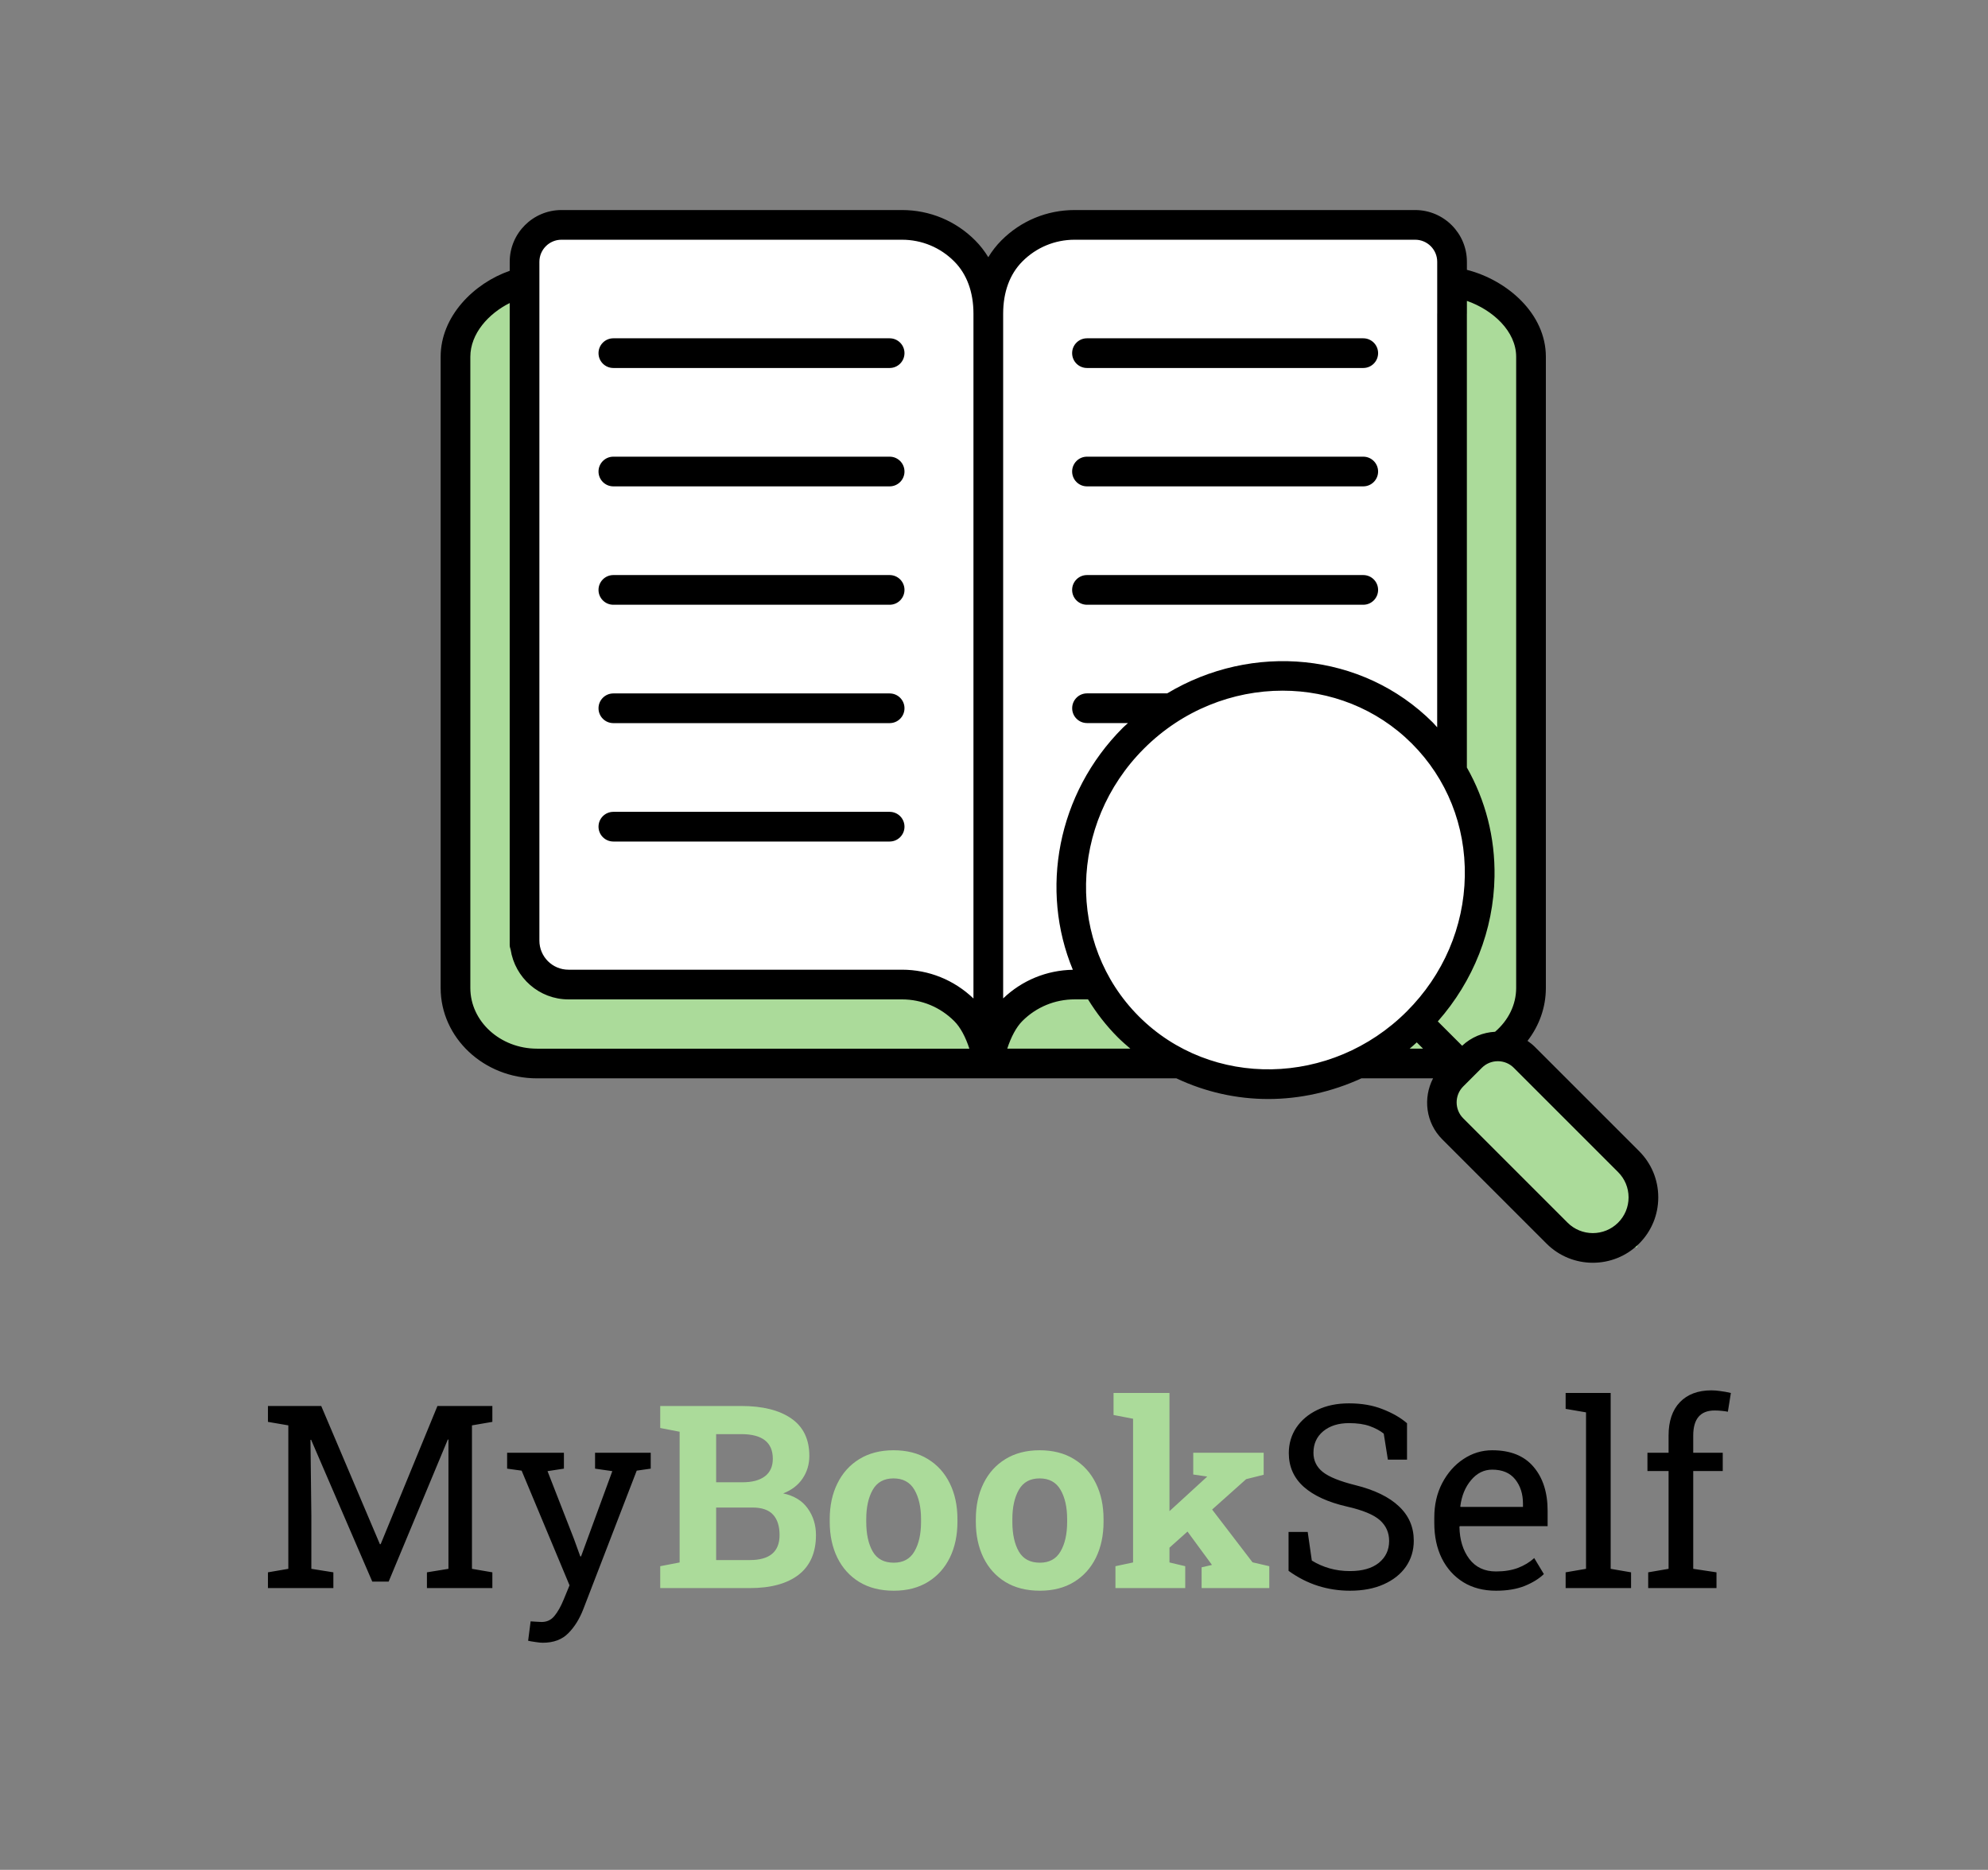 <svg width="388" height="365" viewBox="0 0 388 365" fill="none" xmlns="http://www.w3.org/2000/svg">
<rect x="0" y="0" width="388" height="365" fill="#808080" stroke="none"/>
<path d="M102 52.5L105 45.5L172 44L185.5 45.5L192.5 58L195.5 52.5L202 44H226H278L283.5 50V152.5L288.5 175L281.5 194L258 209.5H239.5L219.5 200.5L213.258 190.5L214.5 194H202L192.5 203.5L189.5 197.5L180 190.5H125H107L102 186.5V52.5Z" fill="white"/>
<path d="M288.5 56H284V151L288.5 159L290.5 169.5L286 186L280 195.5L273.5 203.5L267.5 206.5V208.5H273.5L284 206.5L295.5 203.5L299 198.5V67.5L295.5 62.5L288.5 56Z" fill="#ABDB9A"/>
<path d="M281 212L288 206.5H295.5L312.5 221L322 231.5L319.5 243.5H309.5L302 238.5L288 225.5C285.667 223.333 281 218.7 281 217.5V212Z" fill="#ABDB9A"/>
<path d="M102.5 185V56.5L92 60.5L88.5 67V195L98.5 206.5L190.5 208.5L229 206.5L221 202L212.5 191H210.5L199 195L190.5 202L185 195L164 191H115.5H105.5L102.5 185Z" fill="#ABDB9A"/>
<path d="M52.295 310V306.924L56.274 306.24V278.237L52.295 277.554V274.453H62.695L74.145 301.431H74.292L85.376 274.453H96.094V277.554L92.114 278.237V306.24L96.094 306.924V310H83.325V306.924L87.524 306.24V281.021L87.402 280.996L75.855 308.73H72.656L60.718 281.045L60.596 281.069L60.767 295.938V306.24L65.064 306.924V310H52.295ZM105.933 320.669C105.558 320.669 105.07 320.62 104.468 320.522C103.866 320.441 103.402 320.36 103.076 320.278L103.564 316.494C103.841 316.527 104.224 316.551 104.712 316.567C105.2 316.6 105.534 316.616 105.713 316.616C106.738 316.616 107.568 316.226 108.203 315.444C108.854 314.663 109.456 313.597 110.01 312.246L111.157 309.463L101.807 287.075L98.975 286.685V283.584H110.059V286.685L106.86 287.173L112.012 300.381L113.257 303.823H113.403L119.507 287.173L116.138 286.685V283.584H127.002V286.685L124.268 287.075L113.867 314.053C113.135 315.973 112.158 317.552 110.938 318.789C109.717 320.042 108.049 320.669 105.933 320.669ZM263.477 310.513C261.312 310.513 259.229 310.195 257.227 309.561C255.225 308.926 253.312 307.949 251.489 306.631V299.038H255.225L256.03 304.629C257.088 305.28 258.236 305.785 259.473 306.143C260.71 306.501 262.044 306.68 263.477 306.68C265.902 306.68 267.782 306.143 269.116 305.068C270.451 303.978 271.118 302.554 271.118 300.796C271.118 299.168 270.516 297.817 269.312 296.743C268.107 295.669 265.959 294.782 262.866 294.082C259.188 293.236 256.38 291.95 254.443 290.225C252.507 288.483 251.538 286.294 251.538 283.657C251.538 281.802 252.026 280.142 253.003 278.677C253.996 277.212 255.371 276.056 257.129 275.21C258.887 274.364 260.938 273.94 263.281 273.94C265.771 273.94 267.969 274.323 269.873 275.088C271.794 275.837 273.372 276.748 274.609 277.822V284.927H270.874L270.068 279.849C269.336 279.263 268.424 278.774 267.334 278.384C266.243 277.993 264.893 277.798 263.281 277.798C261.214 277.798 259.538 278.327 258.252 279.385C256.982 280.443 256.348 281.842 256.348 283.584C256.348 285.114 256.958 286.367 258.179 287.344C259.399 288.304 261.515 289.159 264.526 289.907C268.27 290.835 271.102 292.21 273.022 294.033C274.959 295.84 275.928 298.078 275.928 300.747C275.928 302.651 275.415 304.344 274.39 305.825C273.364 307.29 271.916 308.438 270.044 309.268C268.188 310.098 265.999 310.513 263.477 310.513ZM291.968 310.513C289.526 310.513 287.402 309.959 285.596 308.853C283.789 307.729 282.389 306.175 281.396 304.189C280.42 302.204 279.932 299.909 279.932 297.305V296.23C279.932 293.724 280.444 291.486 281.47 289.517C282.511 287.531 283.887 285.968 285.596 284.829C287.321 283.674 289.201 283.096 291.235 283.096C294.784 283.096 297.469 284.17 299.292 286.318C301.131 288.467 302.051 291.331 302.051 294.912V297.915H284.912L284.839 298.037C284.888 300.576 285.531 302.668 286.768 304.312C288.005 305.939 289.738 306.753 291.968 306.753C293.595 306.753 295.02 306.525 296.24 306.069C297.477 305.597 298.543 304.954 299.438 304.141L301.318 307.266C300.374 308.177 299.121 308.95 297.559 309.585C296.012 310.203 294.149 310.513 291.968 310.513ZM285.059 294.155H297.241V293.521C297.241 291.632 296.737 290.054 295.728 288.784C294.718 287.515 293.221 286.88 291.235 286.88C289.624 286.88 288.249 287.563 287.109 288.931C285.97 290.282 285.27 291.982 285.01 294.033L285.059 294.155ZM305.566 310V306.924L309.546 306.24V275.698L305.566 275.015V271.914H314.355V306.24L318.335 306.924V310H305.566ZM321.68 310V306.924L325.659 306.24V287.148H321.533V283.584H325.659V280.239C325.659 277.424 326.392 275.251 327.856 273.721C329.338 272.174 331.396 271.401 334.033 271.401C334.587 271.401 335.181 271.45 335.815 271.548C336.466 271.629 337.134 271.751 337.817 271.914L337.231 275.576C336.938 275.511 336.54 275.454 336.035 275.405C335.547 275.356 335.083 275.332 334.644 275.332C331.86 275.332 330.469 276.968 330.469 280.239V283.584H336.23V287.148H330.469V306.24L335.01 306.924V310H321.68Z" fill="black"/>
<path d="M128.857 310V305.728L132.642 304.995V279.482L128.857 278.75V274.453H144.653C148.836 274.453 152.1 275.267 154.443 276.895C156.787 278.522 157.959 280.955 157.959 284.194C157.959 285.838 157.52 287.311 156.641 288.613C155.778 289.899 154.517 290.868 152.856 291.519C154.989 291.974 156.584 292.951 157.642 294.448C158.716 295.946 159.253 297.679 159.253 299.648C159.253 303.05 158.13 305.63 155.884 307.388C153.638 309.129 150.456 310 146.338 310H128.857ZM139.771 289.346H144.897C146.802 289.346 148.267 288.955 149.292 288.174C150.317 287.393 150.83 286.253 150.83 284.756C150.83 281.549 148.771 279.946 144.653 279.946H139.771V289.346ZM139.771 304.531H146.338C150.212 304.531 152.148 302.904 152.148 299.648C152.148 297.907 151.725 296.58 150.879 295.669C150.033 294.741 148.698 294.277 146.875 294.277H139.771V304.531ZM174.438 310.513C171.818 310.513 169.572 309.943 167.7 308.804C165.845 307.664 164.421 306.086 163.428 304.067C162.435 302.033 161.938 299.697 161.938 297.061V296.548C161.938 293.927 162.435 291.608 163.428 289.59C164.421 287.555 165.845 285.968 167.7 284.829C169.572 283.674 171.802 283.096 174.39 283.096C176.994 283.096 179.224 283.665 181.079 284.805C182.951 285.944 184.383 287.531 185.376 289.565C186.369 291.584 186.865 293.911 186.865 296.548V297.061C186.865 299.697 186.369 302.033 185.376 304.067C184.383 306.086 182.959 307.664 181.104 308.804C179.248 309.943 177.026 310.513 174.438 310.513ZM174.438 305.044C176.278 305.044 177.62 304.312 178.467 302.847C179.329 301.382 179.761 299.453 179.761 297.061V296.548C179.761 294.204 179.329 292.292 178.467 290.811C177.604 289.329 176.245 288.589 174.39 288.589C172.534 288.589 171.183 289.329 170.337 290.811C169.491 292.292 169.067 294.204 169.067 296.548V297.061C169.067 299.469 169.491 301.406 170.337 302.871C171.183 304.32 172.55 305.044 174.438 305.044ZM202.954 310.513C200.334 310.513 198.088 309.943 196.216 308.804C194.36 307.664 192.936 306.086 191.943 304.067C190.951 302.033 190.454 299.697 190.454 297.061V296.548C190.454 293.927 190.951 291.608 191.943 289.59C192.936 287.555 194.36 285.968 196.216 284.829C198.088 283.674 200.317 283.096 202.905 283.096C205.509 283.096 207.739 283.665 209.595 284.805C211.466 285.944 212.899 287.531 213.892 289.565C214.884 291.584 215.381 293.911 215.381 296.548V297.061C215.381 299.697 214.884 302.033 213.892 304.067C212.899 306.086 211.475 307.664 209.619 308.804C207.764 309.943 205.542 310.513 202.954 310.513ZM202.954 305.044C204.793 305.044 206.136 304.312 206.982 302.847C207.845 301.382 208.276 299.453 208.276 297.061V296.548C208.276 294.204 207.845 292.292 206.982 290.811C206.12 289.329 204.761 288.589 202.905 288.589C201.05 288.589 199.699 289.329 198.853 290.811C198.006 292.292 197.583 294.204 197.583 296.548V297.061C197.583 299.469 198.006 301.406 198.853 302.871C199.699 304.32 201.066 305.044 202.954 305.044ZM217.7 310V305.728L221.143 304.995V276.943L217.334 276.211V271.914H228.247V294.985L235.547 288.296L235.596 288.223L232.886 287.832V283.584H246.631V287.881L243.213 288.735L236.572 294.668L244.458 304.971L247.729 305.728V310H234.521V305.947L236.523 305.483L236.475 305.386L231.763 298.965L228.247 302.114V304.995L231.323 305.728V310H217.7Z" fill="#ABDB9A"/>
<path d="M119.711 71.833H173.631C175.233 71.833 176.529 70.538 176.529 68.935C176.529 67.332 175.233 66.037 173.631 66.037H119.711C118.108 66.037 116.813 67.332 116.813 68.935C116.813 70.538 118.108 71.833 119.711 71.833Z" fill="black"/>
<path d="M119.711 94.94H173.631C175.233 94.94 176.529 93.644 176.529 92.042C176.529 90.439 175.233 89.144 173.631 89.144H119.711C118.108 89.144 116.813 90.439 116.813 92.042C116.813 93.644 118.108 94.94 119.711 94.94Z" fill="black"/>
<path d="M119.711 118.05H173.631C175.233 118.05 176.529 116.754 176.529 115.151C176.529 113.549 175.233 112.253 173.631 112.253H119.711C118.108 112.253 116.813 113.549 116.813 115.151C116.813 116.754 118.108 118.05 119.711 118.05Z" fill="black"/>
<path d="M119.711 141.156H173.631C175.233 141.156 176.529 139.861 176.529 138.258C176.529 136.656 175.233 135.36 173.631 135.36H119.711C118.108 135.36 116.813 136.656 116.813 138.258C116.813 139.861 118.108 141.156 119.711 141.156Z" fill="black"/>
<path d="M119.711 164.269H173.631C175.233 164.269 176.529 162.973 176.529 161.371C176.529 159.768 175.233 158.473 173.631 158.473H119.711C118.108 158.473 116.813 159.768 116.813 161.371C116.813 162.973 118.108 164.269 119.711 164.269Z" fill="black"/>
<path d="M212.147 71.833H266.066C267.669 71.833 268.965 70.538 268.965 68.935C268.965 67.332 267.669 66.037 266.066 66.037H212.147C210.544 66.037 209.249 67.332 209.249 68.935C209.249 70.538 210.547 71.833 212.147 71.833Z" fill="black"/>
<path d="M212.147 94.94H266.066C267.669 94.94 268.965 93.644 268.965 92.042C268.965 90.439 267.669 89.144 266.066 89.144H212.147C210.544 89.144 209.249 90.439 209.249 92.042C209.249 93.644 210.547 94.94 212.147 94.94Z" fill="black"/>
<path d="M212.147 118.05H266.066C267.669 118.05 268.965 116.754 268.965 115.151C268.965 113.549 267.669 112.253 266.066 112.253H212.147C210.544 112.253 209.249 113.549 209.249 115.151C209.249 116.754 210.547 118.05 212.147 118.05Z" fill="black"/>
<path d="M319.905 224.704L299.546 204.341C299.105 203.901 298.621 203.527 298.125 203.182C300.421 200.214 301.708 196.632 301.708 192.85V69.648C301.708 61.183 294.12 54.673 286.298 52.671V51.1C286.298 45.53 281.768 41 276.201 41H209.738C204.325 41 199.244 43.11 195.439 46.935C194.454 47.921 193.61 49.019 192.886 50.205C192.161 49.022 191.321 47.924 190.338 46.941C186.533 43.113 181.453 41 176.033 41H109.582C104.012 41 99.482 45.53 99.482 51.1V52.865C92.518 55.279 86 61.719 86 69.648V192.847C86 202.579 94.436 210.497 104.809 210.497H229.599C235.227 213.157 241.345 214.531 247.521 214.531C253.706 214.531 259.911 213.152 265.704 210.497H279.693C277.697 214.34 278.265 219.18 281.484 222.4L301.844 242.762C304.333 245.251 307.605 246.495 310.874 246.495C314.146 246.495 317.418 245.251 319.905 242.762C322.319 240.351 323.646 237.145 323.646 233.734C323.646 230.32 322.319 227.115 319.905 224.704ZM295.911 69.648V192.847C295.911 196.128 294.39 199.177 291.796 201.405C289.469 201.527 287.185 202.429 285.368 204.133L280.618 199.383C287.57 191.491 291.506 181.579 291.686 171.132C291.819 163.486 289.915 156.203 286.292 149.822V61.255C286.292 61.246 286.298 61.238 286.298 61.226V58.734C291.373 60.507 295.911 64.672 295.911 69.648ZM199.546 51.028C202.261 48.3 205.881 46.796 209.741 46.796H276.201C278.572 46.796 280.502 48.726 280.502 51.1V61.214C280.502 61.223 280.496 61.232 280.496 61.243V141.977C280.209 141.672 279.954 141.345 279.656 141.046C265.811 127.205 244.354 125.405 227.8 135.348H212.155C210.553 135.348 209.257 136.644 209.257 138.247C209.257 139.849 210.553 141.145 212.155 141.145H220.151C219.83 141.449 219.488 141.719 219.172 142.034C206.243 154.96 202.954 173.804 209.388 189.303C204.273 189.393 199.476 191.366 195.787 194.893V192.187V61.229C195.787 57.012 197.085 53.488 199.546 51.028ZM105.275 51.1C105.275 48.726 107.206 46.796 109.579 46.796H176.036C179.899 46.796 183.519 48.3 186.237 51.033C188.692 53.491 189.991 57.012 189.991 61.232V192.187V194.908C186.206 191.288 181.276 189.288 176.039 189.288H110.947C107.82 189.288 105.275 186.744 105.275 183.617V178.704V61.229V51.1ZM91.796 192.847V69.648C91.796 65.121 95.358 61.209 99.479 59.154V61.232V178.704V183.614V184.48C99.479 184.791 99.566 185.072 99.656 185.353C100.502 190.848 105.22 195.085 110.947 195.085H176.036C179.882 195.085 183.505 196.589 186.243 199.328C187.446 200.522 188.46 202.446 189.191 204.704H104.809C97.636 204.701 91.796 199.383 91.796 192.847ZM196.587 204.701C197.323 202.431 198.34 200.498 199.54 199.301C202.261 196.58 205.89 195.079 209.75 195.079H212.35C213.981 197.722 215.903 200.229 218.186 202.51C218.966 203.289 219.789 203.996 220.612 204.701H196.587ZM222.284 198.412C208.142 184.269 208.582 160.814 223.27 146.13C230.796 138.603 240.621 134.821 250.321 134.821C259.548 134.821 268.657 138.252 275.555 145.147C282.392 151.984 286.063 161.177 285.89 171.033C285.716 180.927 281.696 190.303 274.567 197.429C259.882 212.114 236.43 212.557 222.284 198.412ZM276.511 203.475L277.737 204.701H275.123C275.598 204.315 276.048 203.883 276.511 203.475ZM315.807 238.667C313.088 241.385 308.663 241.385 305.942 238.667L285.582 218.304C283.864 216.586 283.864 213.789 285.582 212.073L287.388 210.268C287.391 210.265 287.394 210.265 287.397 210.262C287.399 210.259 287.399 210.256 287.402 210.253L288.405 209.251C288.417 209.239 288.428 209.228 288.44 209.219L289.217 208.439C290.048 207.607 291.155 207.15 292.332 207.15C293.509 207.15 294.616 207.607 295.448 208.439L315.807 228.801C317.126 230.12 317.85 231.868 317.85 233.734C317.85 235.595 317.126 237.348 315.807 238.667Z" fill="black"/>
</svg>
